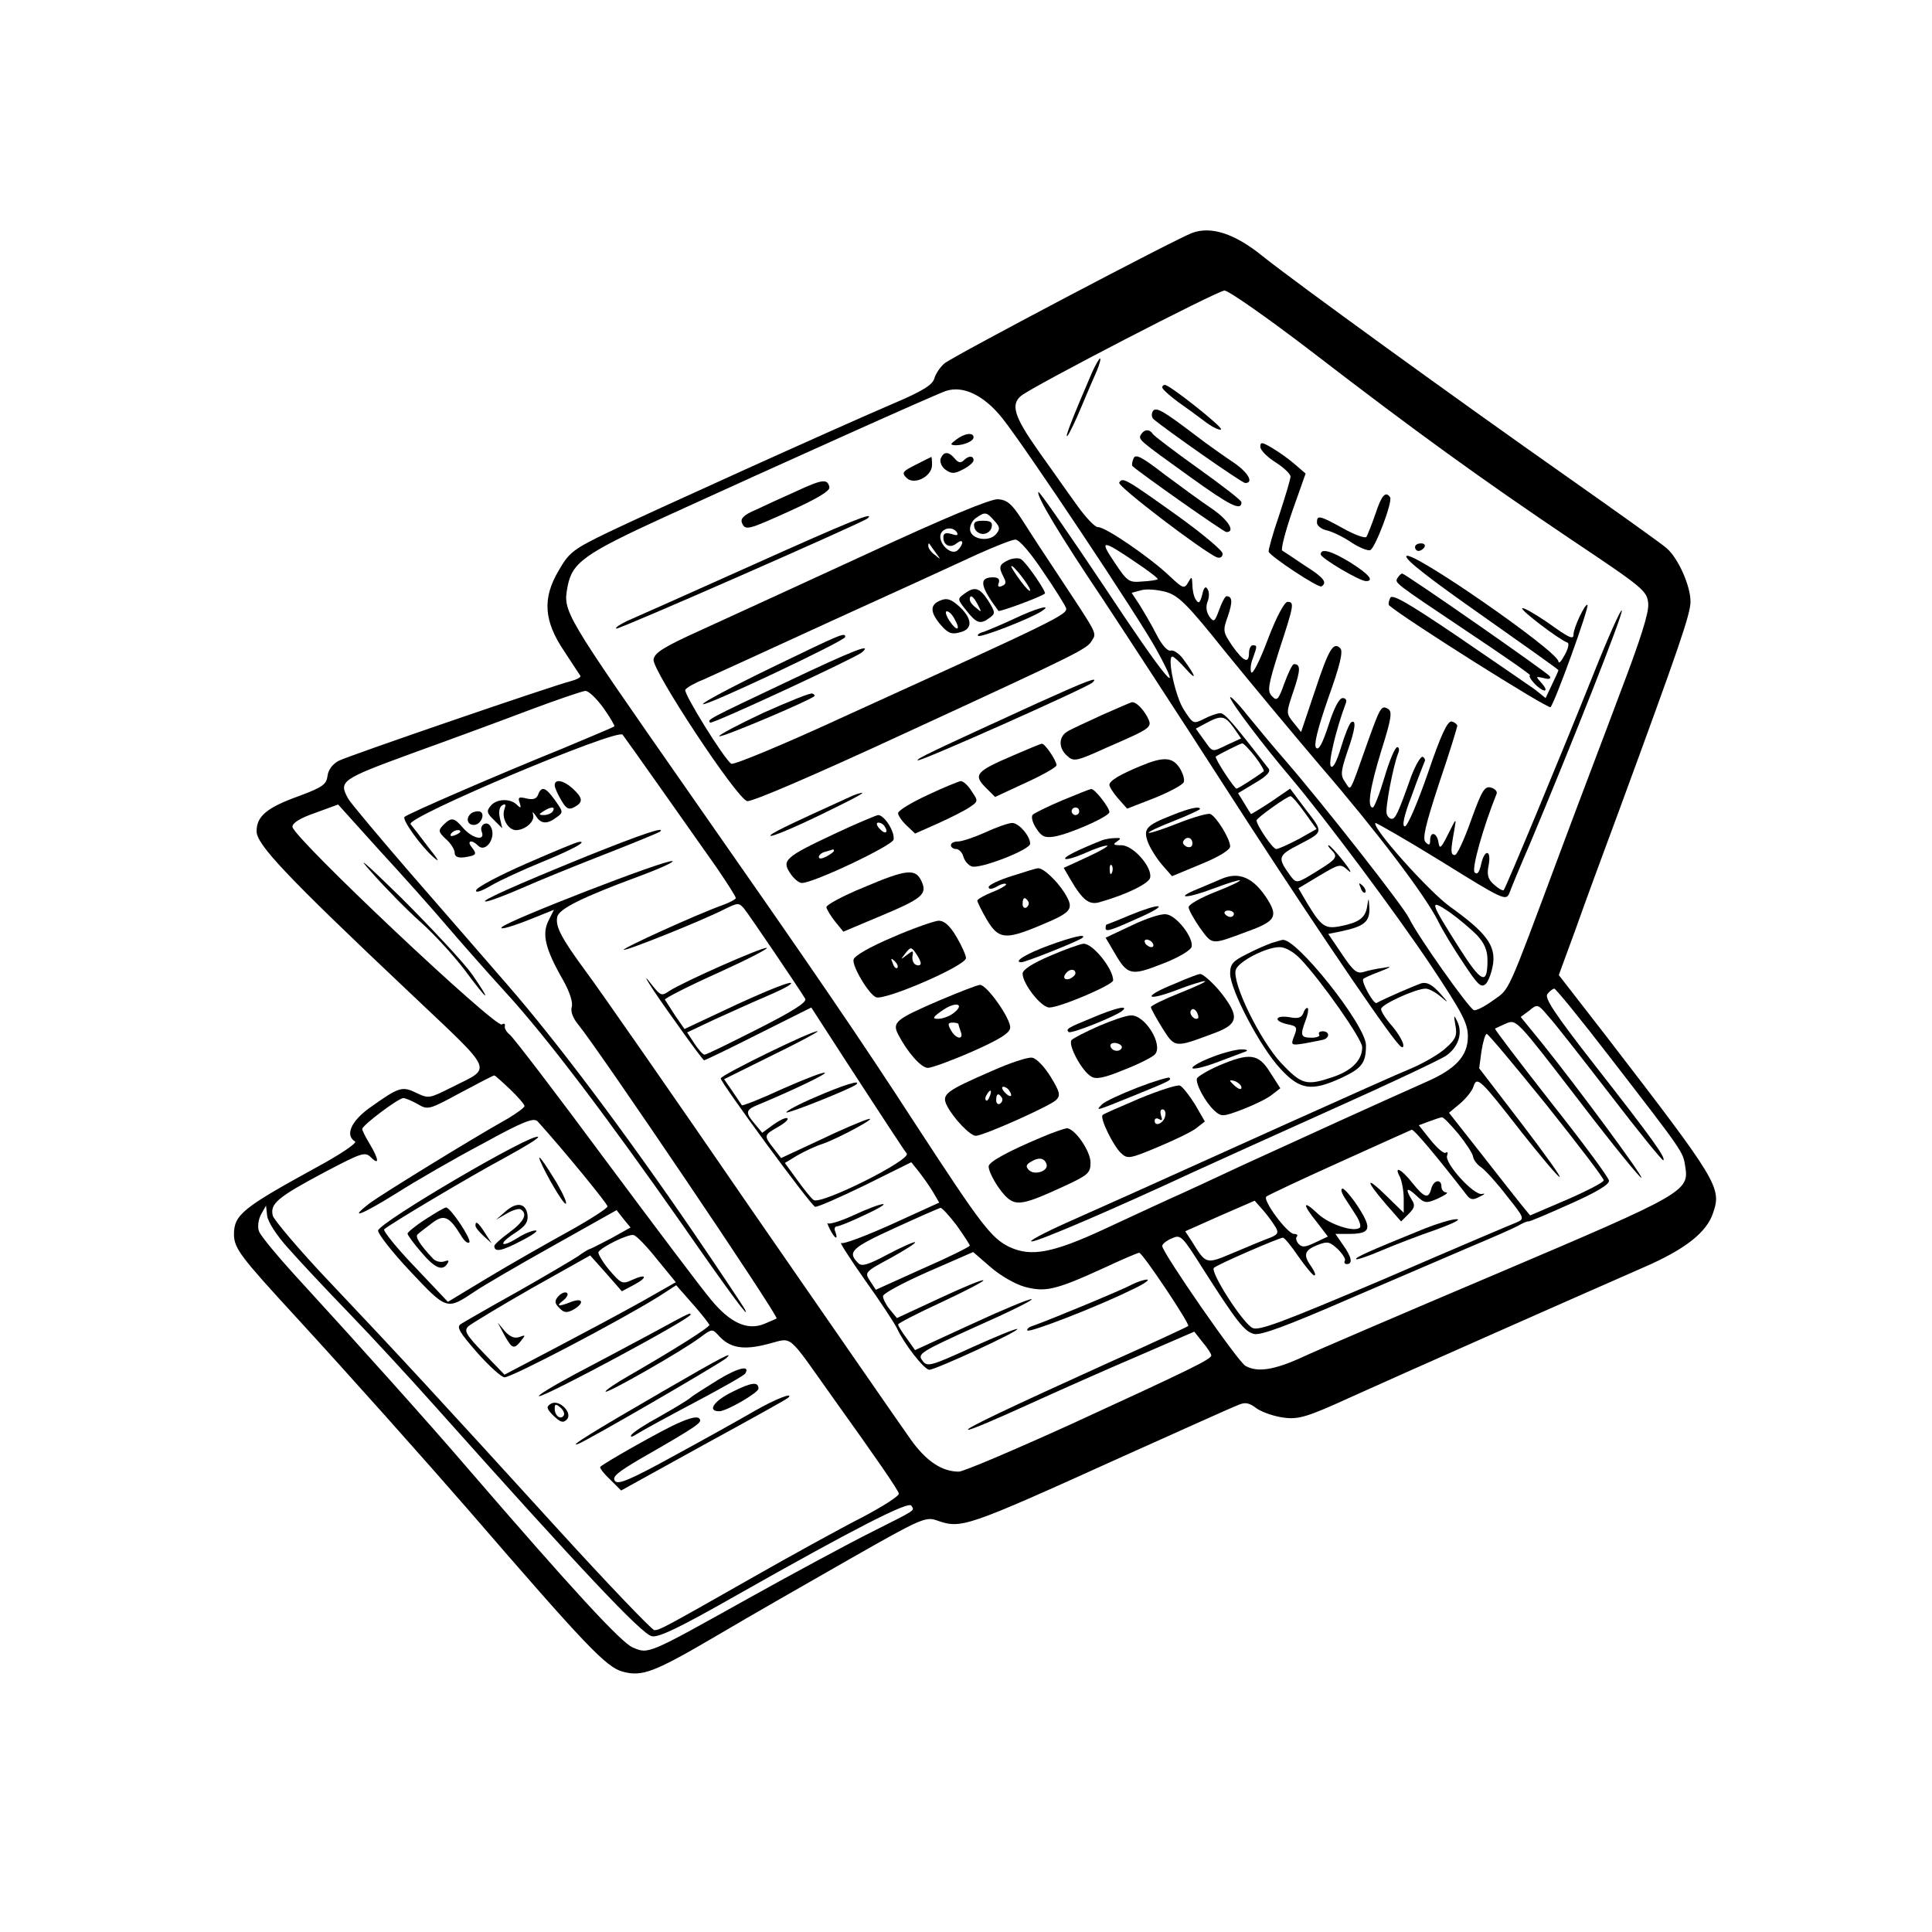 <?xml version="1.0" standalone="no"?>
<!DOCTYPE svg PUBLIC "-//W3C//DTD SVG 20010904//EN"
 "http://www.w3.org/TR/2001/REC-SVG-20010904/DTD/svg10.dtd">
<svg version="1.0" xmlns="http://www.w3.org/2000/svg"
 width="512pt" height="512pt" viewBox="0 0 512 512"
 preserveAspectRatio="xMidYMid meet">
<g transform="translate(0,512) scale(0.1,-0.1)"
fill="#000000" stroke="none">
<path d="M3160 4503 c-42 -15 -638 -329 -657 -346 -12 -10 -24 -29 -27 -40 -4
-16 -30 -33 -103 -64 -159 -68 -649 -290 -760 -343 -95 -46 -105 -54 -133
-103 -43 -73 -39 -133 16 -214 21 -32 40 -61 42 -64 2 -4 -10 -10 -25 -14 -48
-12 -587 -197 -615 -211 -17 -9 -28 -24 -30 -40 -3 -23 -13 -30 -74 -53 -87
-31 -114 -54 -114 -94 0 -35 78 -118 403 -425 233 -221 223 -198 113 -254 -58
-29 -60 -30 -93 -14 -38 18 -45 16 -125 -41 -48 -35 -64 -72 -37 -88 6 -4 -40
-35 -103 -69 -195 -107 -218 -125 -218 -178 1 -37 17 -58 166 -220 145 -158
340 -377 454 -508 312 -361 366 -418 410 -430 52 -14 82 -3 254 98 83 49 240
139 349 201 186 106 200 112 229 102 66 -23 73 -21 493 169 154 69 291 131
305 136 20 9 30 7 51 -9 15 -10 47 -21 72 -24 39 -5 62 2 178 55 137 62 596
265 774 343 111 48 168 93 185 145 23 67 12 84 -281 465 l-128 165 44 120 c23
65 75 207 115 314 162 441 190 523 190 556 0 41 -32 114 -63 141 -12 11 -130
95 -262 188 -292 205 -728 521 -810 587 -73 59 -135 79 -185 61z m315 -314
c282 -217 450 -338 689 -499 193 -129 201 -136 204 -170 2 -24 -21 -96 -74
-235 -41 -110 -114 -301 -160 -425 -143 -383 -132 -359 -177 -391 -22 -16 -45
-28 -51 -26 -13 4 -151 199 -172 244 -15 31 -225 299 -328 418 -29 33 -73 86
-99 118 -26 33 -47 54 -47 49 0 -11 87 -126 160 -212 92 -109 278 -358 373
-500 83 -125 97 -152 97 -187 0 -51 -32 -86 -110 -120 -115 -51 -350 -158
-485 -220 -77 -36 -165 -77 -195 -90 -30 -14 -109 -50 -175 -81 -136 -63 -193
-73 -249 -47 -49 23 -77 61 -246 320 -155 239 -268 404 -602 882 -337 483
-336 481 -324 548 12 64 44 87 253 183 315 144 727 329 750 336 46 15 101 -12
149 -72 60 -75 362 -528 409 -614 78 -143 23 -77 -139 168 -93 139 -171 252
-174 250 -7 -8 55 -112 172 -286 60 -91 205 -313 322 -495 189 -294 398 -605
454 -675 13 -16 19 -20 19 -10 0 8 -13 31 -29 50 -17 19 -30 39 -30 46 0 12
92 54 118 54 9 0 27 -10 41 -22 21 -18 20 -16 -3 10 -22 24 -35 30 -50 26 -17
-6 -92 -38 -118 -52 -8 -4 -42 58 -35 64 2 2 21 11 43 19 33 13 34 15 9 10
-16 -2 -40 -7 -52 -11 -17 -5 -27 3 -57 48 l-36 53 35 7 c60 13 75 25 74 61
-2 30 -2 30 -6 4 -5 -30 -22 -42 -73 -52 -39 -7 -49 0 -88 65 l-21 36 55 33
c54 32 56 33 77 14 11 -10 6 1 -13 25 -18 23 -36 42 -39 42 -3 0 0 -5 7 -12
19 -19 15 -24 -40 -58 -50 -31 -52 -31 -66 -14 -38 52 -37 56 23 87 63 33 62
31 16 91 l-42 56 -51 -35 c-29 -19 -52 -33 -53 -32 -1 1 -9 14 -18 29 l-16 26
45 27 c31 18 42 30 36 38 -94 121 -116 147 -128 147 -8 0 -28 -7 -43 -15 -28
-14 -29 -14 -53 23 -23 34 -46 142 -31 142 4 0 20 -15 35 -32 31 -35 28 -21
-6 25 -11 15 -26 25 -33 23 -8 -3 -23 13 -38 42 -13 26 -34 61 -45 79 l-21 32
26 7 c15 4 44 1 66 -5 33 -10 57 -34 156 -158 65 -80 179 -217 253 -304 150
-174 276 -341 310 -408 12 -25 43 -76 68 -113 39 -59 47 -67 60 -55 7 8 16 32
19 54 6 48 -19 82 -114 150 -56 40 -208 210 -198 222 2 1 81 -44 175 -102 164
-102 171 -105 180 -84 4 12 29 72 55 132 112 267 246 606 243 617 -2 6 -36
-70 -75 -168 -88 -220 -232 -566 -238 -573 -3 -2 -14 4 -26 15 -16 14 -19 26
-14 51 8 42 -11 44 -20 2 -5 -21 -10 -28 -17 -21 -9 9 24 124 58 208 3 6 -4
14 -15 17 -17 4 -24 -8 -53 -88 -18 -51 -37 -92 -43 -91 -11 1 -11 11 -1 66 6
34 6 34 -16 -10 -19 -38 -23 -42 -26 -22 -4 26 -22 30 -22 5 0 -13 -3 -14 -12
-5 -9 9 -1 44 36 157 27 79 48 148 48 152 -1 4 -7 9 -15 11 -11 2 -29 -37 -63
-137 -27 -78 -54 -141 -61 -141 -8 0 -3 27 18 81 16 45 32 85 34 90 3 4 1 10
-4 13 -5 4 -19 -20 -31 -51 -35 -99 -42 -113 -52 -113 -5 0 -11 6 -13 13 -5
12 17 127 30 160 4 9 3 17 -2 17 -6 0 -21 -36 -34 -80 -13 -44 -27 -80 -31
-80 -16 0 -7 54 23 152 26 82 29 102 18 109 -18 11 -21 6 -54 -86 -51 -144
-44 -131 -60 -108 -13 18 -12 28 5 79 22 62 25 88 11 80 -5 -3 -17 -33 -27
-66 -11 -37 -21 -57 -27 -51 -8 8 14 99 39 166 4 9 1 15 -8 15 -9 0 -23 -27
-37 -71 -16 -49 -26 -68 -33 -61 -7 7 3 48 32 132 31 86 40 124 32 132 -18 18
-30 0 -67 -112 l-37 -110 -20 25 c-20 25 -20 25 0 84 19 56 19 71 1 71 -4 0
-15 -23 -25 -50 -16 -45 -20 -49 -33 -35 -13 13 -11 27 19 122 39 119 41 128
22 128 -8 0 -30 -41 -52 -99 -20 -54 -40 -94 -44 -88 -3 6 -2 22 4 37 12 33
12 35 0 35 -5 0 -10 -9 -10 -20 0 -30 -14 -24 -44 18 -25 37 -26 40 -12 79 13
38 12 53 -4 53 -3 0 -12 -16 -19 -36 -12 -32 -14 -34 -26 -18 -8 12 -10 26 -5
39 5 12 5 27 0 34 -5 9 -10 4 -14 -15 -6 -22 -9 -25 -17 -13 -5 7 -9 25 -9 39
-1 23 -2 23 -11 7 -10 -18 -14 -17 -48 15 -52 50 -172 132 -191 131 -8 -1 -34
27 -58 61 -24 33 -70 99 -103 145 -61 87 -71 119 -43 142 32 26 519 278 539
279 11 0 115 -73 230 -161z m-464 -560 c33 -22 59 -42 57 -44 -2 -2 -20 -5
-41 -6 -35 -3 -39 -1 -73 50 -42 62 -34 62 57 0z m-1412 -385 c18 -25 31 -48
29 -49 -2 -2 -64 -28 -138 -59 -161 -65 -411 -173 -418 -181 -7 -7 43 -77 76
-106 19 -17 15 -9 -13 26 -21 28 -42 55 -47 61 -13 18 547 254 562 237 8 -10
178 -251 249 -352 28 -41 51 -77 51 -81 0 -3 -16 -12 -36 -19 -67 -24 -265
-114 -261 -118 5 -4 210 78 268 108 35 17 37 17 51 1 13 -16 146 -212 162
-239 5 -9 -35 -34 -126 -80 -73 -37 -136 -68 -141 -68 -4 0 -16 13 -27 30
l-19 29 72 34 c40 18 99 45 132 59 33 14 65 29 70 35 14 14 -65 -17 -181 -72
l-100 -47 -25 36 c-13 20 -25 39 -27 42 -1 3 61 35 139 70 77 35 136 65 131
67 -11 3 -219 -89 -258 -114 -20 -14 -23 -13 -44 13 -40 52 -7 -2 63 -99 38
-54 71 -98 73 -98 2 0 67 31 144 70 l140 70 86 -133 c47 -72 102 -157 122
-187 20 -30 40 -61 45 -67 12 -17 -230 -138 -247 -123 -7 5 -26 29 -44 54
l-32 44 33 20 c19 11 49 25 68 31 45 16 151 74 119 65 -14 -4 -71 -28 -127
-55 l-103 -48 -20 26 c-26 33 -26 35 11 56 18 10 29 20 26 23 -3 4 -20 -4 -37
-16 l-30 -22 -20 24 c-27 32 -25 37 18 54 81 34 172 77 168 81 -3 3 -52 -16
-111 -42 -58 -27 -107 -46 -109 -44 -1 2 -13 19 -25 37 l-22 32 125 62 c70 34
124 63 123 65 -7 6 -257 -116 -257 -125 0 -11 238 -336 250 -340 5 -2 64 24
132 57 l123 61 20 -25 c11 -14 28 -38 37 -53 l17 -29 -125 -57 c-69 -31 -129
-54 -135 -50 -5 3 23 -41 63 -98 41 -57 78 -114 85 -128 18 -40 72 -110 86
-110 16 0 238 102 233 108 -3 2 -57 -20 -121 -49 -112 -51 -118 -52 -131 -34
-13 17 -4 23 142 89 86 38 153 71 148 73 -5 2 -77 -28 -159 -66 l-150 -69 -22
31 c-13 17 -23 34 -23 37 0 3 52 30 115 59 64 30 114 56 111 58 -2 3 -55 -19
-117 -48 l-112 -52 -19 23 c-10 12 -18 28 -18 35 0 7 54 36 120 65 l119 52 45
-39 c26 -23 66 -46 91 -53 55 -15 82 -9 211 50 47 22 89 40 93 40 9 0 135
-189 130 -194 -2 -2 -94 -45 -204 -94 -267 -121 -392 -180 -379 -181 6 -1 76
29 155 65 79 36 212 95 294 130 l150 65 22 -28 c13 -15 23 -31 23 -35 0 -10
-51 -35 -371 -182 -152 -69 -286 -126 -298 -126 -45 0 -87 28 -128 86 -23 32
-213 307 -422 609 -208 303 -405 586 -438 630 -67 91 -82 121 -76 146 6 21 66
51 212 105 57 21 99 40 93 42 -17 5 -435 -157 -452 -175 -8 -9 29 2 86 25 l52
21 -15 -30 c-17 -35 -8 -74 39 -156 18 -32 27 -60 23 -72 -3 -12 3 -29 18 -47
54 -66 532 -773 525 -778 -1 -1 -17 -8 -34 -15 -44 -17 -89 3 -140 65 -23 27
-148 193 -279 369 -130 176 -245 326 -254 333 -9 7 -15 18 -13 23 1 6 -2 8 -8
4 -17 -10 -555 497 -555 524 0 10 20 23 61 37 l60 22 110 -122 c61 -66 140
-155 175 -196 35 -41 107 -123 160 -181 108 -118 266 -327 467 -614 125 -180
183 -258 166 -225 -4 8 -66 101 -137 205 -180 263 -363 507 -493 656 -60 69
-176 203 -259 298 -82 95 -155 182 -162 194 -26 47 -21 51 170 121 100 36 241
88 312 115 72 27 137 49 146 50 8 1 30 -20 48 -45z m1670 -52 l20 -29 -35 -16
c-44 -21 -39 -22 -64 13 l-21 29 28 15 c39 21 49 20 72 -12z m57 -77 c15 -20
25 -37 23 -39 -21 -16 -68 -46 -72 -46 -6 0 -59 81 -55 85 8 6 64 34 70 35 4
0 19 -16 34 -35z m132 -149 l31 -43 -48 -27 c-27 -14 -53 -26 -59 -26 -9 0
-52 63 -52 76 0 6 81 64 90 64 4 0 21 -20 38 -44z m456 -324 c20 -22 28 -40
28 -67 0 -67 -16 -60 -75 33 -78 123 -81 132 -26 95 24 -17 57 -45 73 -61z
m352 -323 c197 -255 194 -251 200 -290 11 -66 -2 -73 -496 -283 -250 -106
-486 -207 -524 -225 -71 -32 -114 -38 -145 -21 -19 9 -221 301 -221 318 0 5
11 14 25 20 24 11 27 8 82 -79 90 -141 111 -168 136 -174 17 -5 89 22 248 91
123 53 270 116 326 140 55 23 112 48 125 55 12 7 25 13 28 12 3 -1 52 20 110
46 70 31 105 52 104 62 -1 9 -70 102 -154 208 -83 106 -150 194 -148 195 1 1
15 7 30 14 27 11 28 9 192 -204 91 -119 166 -211 166 -205 0 10 -166 235 -263
356 l-57 70 23 17 c21 18 23 17 50 -15 16 -17 90 -112 165 -209 75 -98 138
-175 140 -173 7 7 -29 57 -183 254 -106 136 -133 177 -124 187 6 8 15 14 18
14 4 0 70 -81 147 -181z m-167 -128 c83 -104 151 -193 151 -199 0 -5 -44 -28
-97 -51 l-98 -42 -23 28 c-12 15 -61 77 -107 136 l-85 108 30 25 c16 14 32 34
35 45 9 28 19 18 127 -121 50 -63 95 -117 101 -119 6 -2 -40 62 -101 142
l-112 146 6 45 c4 25 10 46 14 46 4 0 75 -85 159 -189z m-2747 42 c21 -20 38
-40 38 -44 0 -4 -19 -18 -42 -32 -105 -59 -336 -202 -366 -224 -63 -48 -24
-33 69 25 52 33 154 92 228 131 109 60 136 70 146 59 67 -74 185 -218 185
-225 0 -5 -48 -36 -106 -68 -58 -32 -153 -86 -211 -121 l-106 -64 -88 93 c-48
50 -84 95 -81 99 12 12 225 139 320 190 51 28 91 52 88 55 -13 13 -419 -225
-424 -248 -1 -8 37 -57 85 -108 97 -103 97 -103 169 -55 20 14 114 69 207 121
l171 96 18 -23 19 -23 -52 -29 c-29 -15 -54 -28 -56 -28 -2 0 -16 -8 -31 -19
-15 -10 -88 -53 -162 -95 -74 -41 -141 -80 -149 -85 -12 -8 -3 -22 43 -75 32
-36 65 -66 73 -66 20 0 302 148 407 213 l48 31 44 -50 c24 -27 43 -52 44 -55
0 -7 -94 -66 -212 -134 -37 -21 -66 -41 -63 -43 5 -5 205 109 251 144 31 23
32 23 49 4 29 -32 64 -39 129 -22 69 17 48 34 174 -143 119 -166 171 -242 174
-253 2 -6 -42 -34 -97 -63 -55 -28 -188 -101 -295 -162 -234 -133 -242 -137
-256 -137 -6 0 -121 120 -255 267 -315 346 -424 464 -603 653 -81 85 -149 166
-153 178 -8 32 12 49 138 116 99 52 106 54 122 39 23 -23 21 -5 -3 35 -11 18
-20 36 -20 40 0 10 96 82 109 82 5 0 22 -7 38 -16 27 -16 30 -15 113 30 47 25
87 46 90 46 2 0 21 -17 42 -37z m2513 -118 c20 -25 38 -52 39 -61 1 -8 11 -21
22 -28 11 -8 41 -41 67 -75 48 -60 48 -61 25 -71 -13 -5 -171 -72 -351 -150
-271 -115 -332 -138 -348 -129 -26 13 -113 149 -102 159 9 9 173 80 183 80 4
0 22 -22 41 -50 19 -27 38 -50 42 -50 5 0 1 10 -7 22 -23 32 -20 44 14 58 28
11 33 10 55 -10 13 -13 22 -27 19 -31 -3 -5 0 -9 5 -9 17 0 13 19 -10 51 l-20
29 33 0 c60 0 65 12 29 69 -18 28 -38 51 -43 51 -6 0 -3 -11 6 -25 9 -14 23
-35 31 -48 8 -13 12 -26 9 -30 -14 -14 -81 8 -111 36 -41 39 -43 27 -3 -22
l29 -38 -34 -16 c-27 -13 -35 -13 -44 -3 -6 7 -8 16 -4 19 3 4 0 7 -8 7 -18 1
-84 90 -73 99 5 4 92 45 194 91 102 46 188 85 191 86 5 3 67 -71 146 -173 10
-13 17 -14 35 -4 13 6 15 9 6 7 -21 -6 -101 82 -93 102 3 7 1 11 -4 7 -5 -3
-23 13 -40 34 l-31 39 27 10 c16 6 31 11 34 11 4 1 23 -19 44 -44z m-484 -248
c8 -14 5 -19 -15 -27 -14 -5 -57 -23 -95 -39 -76 -32 -74 -33 -113 30 l-17 26
92 41 92 40 23 -26 c13 -15 27 -35 33 -45z m-2618 -54 c28 -32 101 -110 162
-173 61 -63 164 -175 230 -249 383 -429 545 -601 572 -607 17 -5 75 23 226
109 311 176 454 249 462 237 9 -14 16 -9 -105 -70 -58 -29 -205 -108 -327
-176 -267 -149 -264 -148 -306 -130 -30 12 -160 153 -442 480 -95 111 -298
337 -431 482 -61 66 -115 130 -118 142 -4 12 -1 31 6 44 l13 23 3 -27 c2 -16
25 -52 55 -85z m1772 60 c19 -27 35 -51 35 -54 0 -3 -56 -31 -125 -61 l-124
-56 -15 23 c-15 23 -15 24 54 61 38 21 68 40 65 42 -2 2 -34 -12 -72 -32 -54
-29 -70 -33 -79 -23 -29 29 -18 40 96 92 63 29 118 53 122 54 4 1 23 -20 43
-46z m-794 -90 l50 -61 -88 -50 c-48 -27 -151 -82 -227 -122 l-139 -73 -55 57
c-47 49 -53 59 -41 71 8 7 84 53 168 101 l155 87 42 -47 42 -48 32 17 c38 20
34 31 -5 13 -26 -12 -29 -10 -61 27 -18 22 -30 43 -28 47 9 14 78 48 93 45 7
-1 35 -30 62 -64z"/>
<path d="M2894 4133 c-52 -121 -74 -177 -65 -168 5 6 21 39 36 75 15 36 34 80
42 98 7 17 11 32 8 32 -2 0 -12 -17 -21 -37z"/>
<path d="M3080 4093 c1 -5 20 -22 43 -39 23 -16 57 -41 74 -54 18 -13 35 -21
39 -18 5 6 -136 118 -149 118 -4 0 -7 -3 -7 -7z"/>
<path d="M3055 4030 c-4 -7 -3 -15 1 -20 30 -26 235 -170 244 -170 24 0 7 29
-32 55 -24 16 -68 47 -98 70 -88 67 -107 78 -115 65z"/>
<path d="M3024 3969 c-8 -14 -9 -13 130 -113 107 -77 136 -91 136 -67 0 5 -52
45 -115 90 -63 45 -117 86 -120 91 -8 13 -22 13 -31 -1z"/>
<path d="M2534 3955 c-16 -12 -17 -14 -2 -15 23 0 48 11 48 21 0 14 -24 11
-46 -6z"/>
<path d="M3340 3936 c0 -9 18 -27 40 -41 22 -14 40 -31 40 -38 0 -7 -14 -53
-30 -102 -17 -49 -29 -93 -28 -97 5 -13 132 -97 140 -92 16 10 7 23 -44 55
-28 19 -55 37 -60 40 -4 3 8 50 27 105 l35 99 -29 25 c-16 14 -43 33 -60 43
-27 16 -31 16 -31 3z"/>
<path d="M2493 3905 c-3 -9 2 -22 13 -30 16 -11 23 -11 46 1 16 8 28 19 28 24
0 13 -13 13 -26 0 -8 -8 -15 -6 -24 5 -16 19 -29 19 -37 0z"/>
<path d="M3004 3905 c-4 -9 -5 -18 -3 -20 19 -18 242 -175 249 -175 25 0 5 32
-37 61 -27 18 -83 59 -126 91 -62 48 -78 56 -83 43z"/>
<path d="M2426 3888 c-34 -17 -37 -21 -24 -34 20 -21 68 3 68 34 0 12 -1 22
-2 21 -2 -1 -21 -10 -42 -21z"/>
<path d="M2110 3818 c-36 -16 -84 -38 -107 -49 -31 -13 -41 -23 -37 -34 9 -22
15 -20 130 32 70 32 104 52 102 62 -5 23 -19 21 -88 -11z"/>
<path d="M2966 3841 c-6 -9 224 -184 259 -198 9 -3 15 1 15 10 0 8 -55 54
-122 102 -136 97 -143 101 -152 86z"/>
<path d="M3645 3758 c-10 -29 -21 -56 -24 -61 -4 -4 -32 6 -62 23 -62 34 -69
36 -69 15 0 -8 12 -18 28 -21 15 -4 44 -18 64 -32 20 -13 42 -22 49 -20 13 4
60 128 53 140 -12 18 -23 5 -39 -44z"/>
<path d="M2295 3651 c-176 -81 -374 -172 -440 -202 -95 -43 -121 -59 -123 -77
-4 -28 220 -368 248 -375 11 -3 172 66 412 177 473 218 489 226 502 249 13 20
14 16 -87 169 -38 57 -83 126 -100 153 -26 40 -38 50 -62 52 -20 1 -134 -46
-350 -146z m340 89 c15 -16 16 -22 5 -35 -18 -22 -64 -15 -69 9 -2 11 5 26 15
33 24 17 28 17 49 -7z m-99 -31 c4 -8 0 -9 -15 -4 -15 4 -21 2 -21 -9 0 -21
18 -30 35 -16 9 7 15 8 15 2 0 -5 -6 -15 -13 -21 -18 -14 -52 21 -44 44 7 17
33 20 43 4z m227 -102 c31 -45 59 -90 62 -98 6 -17 -23 -31 -588 -288 -158
-73 -293 -129 -299 -125 -19 12 -127 187 -122 196 4 6 25 18 48 27 22 10 176
80 341 156 165 75 338 154 385 176 47 21 92 39 101 39 10 0 40 -35 72 -83z
m-283 48 c14 -19 14 -19 -2 -6 -10 7 -18 18 -18 24 0 6 1 8 3 6 1 -2 9 -13 17
-24z"/>
<path d="M2582 3723 c2 -10 12 -18 23 -18 11 0 21 8 23 18 3 13 -3 17 -23 17
-20 0 -26 -4 -23 -17z"/>
<path d="M2673 3636 c-26 -12 -27 -19 -13 -46 7 -13 6 -19 -5 -23 -9 -4 -12
-1 -8 9 3 9 -2 14 -15 14 -39 0 -35 -23 14 -89 3 -3 113 37 123 46 5 3 -47 80
-63 91 -6 4 -21 3 -33 -2z m57 -80 c0 -6 -11 5 -25 24 -14 19 -25 36 -25 39 1
10 50 -53 50 -63z"/>
<path d="M2555 3546 c-18 -13 -18 -14 6 -44 27 -34 37 -38 62 -19 15 11 15 14
-4 45 -23 35 -36 39 -64 18z m36 -28 c11 -21 11 -22 -4 -9 -10 7 -17 17 -17
22 0 15 9 10 21 -13z"/>
<path d="M2493 3529 c-29 -11 -29 -31 0 -65 19 -22 29 -26 50 -20 35 8 35 35
0 68 -22 20 -33 24 -50 17z m37 -50 c17 -30 6 -34 -14 -4 -9 14 -12 25 -7 25
6 0 15 -9 21 -21z"/>
<path d="M2687 3480 c-32 -15 -68 -30 -79 -34 -12 -3 -19 -8 -16 -11 6 -6 137
45 168 65 33 21 -15 8 -73 -20z"/>
<path d="M2041 3349 c-101 -49 -182 -92 -178 -95 6 -7 377 168 377 178 0 13
-9 9 -199 -83z"/>
<path d="M2085 3313 c-211 -100 -211 -100 -203 -108 5 -5 384 171 402 186 30
26 -20 7 -199 -78z"/>
<path d="M2023 3231 c-66 -31 -119 -59 -117 -62 3 -6 239 94 252 106 2 2 0 5
-5 7 -4 3 -63 -21 -130 -51z"/>
<path d="M1995 3623 c-165 -74 -315 -141 -334 -149 -18 -9 -31 -17 -28 -20 4
-4 653 281 666 292 23 21 -48 -8 -304 -123z"/>
<path d="M3750 3670 c0 -5 4 -10 9 -10 6 0 13 5 16 10 3 6 -1 10 -9 10 -9 0
-16 -4 -16 -10z"/>
<path d="M3500 3651 c0 -10 103 -71 120 -71 23 0 7 19 -41 49 -50 31 -79 39
-79 22z"/>
<path d="M3727 3646 c-4 -9 65 -62 199 -156 112 -79 204 -144 204 -146 0 -2
-8 -19 -17 -38 l-17 -36 -30 24 c-17 12 -109 75 -204 140 -136 92 -174 113
-178 101 -4 -9 -5 -17 -3 -19 38 -34 422 -276 428 -270 13 15 103 265 98 271
-6 5 -37 -61 -37 -78 0 -15 -10 -11 -71 33 -33 22 -62 39 -65 36 -5 -5 99 -84
120 -91 5 -2 2 -16 -7 -32 -9 -17 -16 -25 -17 -18 -1 27 -395 300 -403 279z"/>
<path d="M3704 3589 c-8 -14 -15 -9 185 -143 96 -64 171 -116 166 -116 -4 0 0
-9 10 -20 10 -11 23 -20 28 -20 6 0 2 9 -7 19 -17 19 -17 19 5 14 14 -4 20 -2
16 5 -7 10 -383 272 -391 272 -3 0 -8 -5 -12 -11z"/>
<path d="M2750 3257 c-284 -130 -322 -148 -318 -152 5 -5 447 192 463 206 19
18 -12 6 -145 -54z"/>
<path d="M2920 3225 c-41 -19 -83 -38 -92 -44 -23 -14 -23 -44 0 -64 17 -16
24 -15 103 21 124 54 124 54 109 83 -13 23 -30 39 -40 38 -3 0 -39 -16 -80
-34z"/>
<path d="M2685 3118 c-98 -42 -106 -51 -74 -84 l26 -26 82 38 c44 20 81 41 81
46 0 12 -31 58 -39 57 -3 0 -37 -14 -76 -31z"/>
<path d="M3025 3091 c-56 -23 -85 -40 -85 -51 0 -5 10 -21 23 -36 l24 -27 72
28 c40 16 75 35 78 42 3 7 -2 24 -11 38 -19 29 -43 30 -101 6z"/>
<path d="M2458 3013 c-43 -20 -78 -41 -78 -48 0 -6 10 -21 23 -33 l22 -21 61
27 c33 15 71 34 84 43 22 15 23 16 5 42 -9 15 -22 27 -29 27 -6 -1 -46 -17
-88 -37z"/>
<path d="M2815 2999 c-38 -16 -74 -34 -78 -38 -5 -5 -1 -21 9 -36 14 -22 23
-26 48 -22 41 7 146 53 146 65 0 12 -39 62 -48 61 -4 0 -38 -14 -77 -30z m45
-29 c0 -5 -4 -10 -10 -10 -5 0 -10 5 -10 10 0 6 5 10 10 10 6 0 10 -4 10 -10z"/>
<path d="M2250 3007 c-172 -78 -212 -98 -208 -102 3 -3 61 21 129 54 68 33
120 59 114 60 -5 0 -21 -5 -35 -12z"/>
<path d="M3107 2960 c-69 -27 -77 -36 -66 -69 5 -15 22 -43 37 -61 l28 -32 77
32 c49 20 77 38 77 47 0 20 -37 80 -53 86 -7 2 -46 -9 -86 -25 -40 -16 -75
-27 -77 -25 -2 2 27 16 66 31 38 15 70 30 70 32 0 8 -26 3 -73 -16z m53 -75
c0 -9 -6 -12 -15 -9 -8 4 -12 10 -9 15 8 14 24 10 24 -6z"/>
<path d="M2211 2910 c-130 -61 -140 -70 -117 -104 9 -14 23 -26 31 -26 31 0
240 99 243 115 4 20 -24 65 -41 65 -6 -1 -59 -23 -116 -50z m134 19 c11 -17
-1 -21 -15 -4 -8 9 -8 15 -2 15 6 0 14 -5 17 -11z m-135 -64 c0 -2 -9 -9 -20
-15 -12 -6 -20 -7 -20 -1 0 5 8 12 18 14 9 3 18 5 20 6 1 0 2 -1 2 -4z"/>
<path d="M2611 2914 c-29 -13 -62 -24 -72 -24 -11 0 -19 -4 -19 -10 0 -5 6
-10 14 -10 7 0 16 -9 19 -20 3 -11 13 -23 22 -26 21 -8 155 44 155 60 0 21
-31 56 -48 55 -9 0 -41 -11 -71 -25z"/>
<path d="M2920 2893 c-60 -24 -102 -44 -97 -49 3 -3 27 4 52 15 26 12 53 21
59 20 6 0 -17 -14 -52 -30 l-63 -29 18 -31 c33 -56 50 -69 80 -59 70 20 128
49 131 64 6 28 -45 86 -76 86 -21 0 -24 2 -12 10 12 8 11 10 -5 9 -11 0 -27
-3 -35 -6z m27 -85 c-3 -8 -6 -5 -6 6 -1 11 2 17 5 13 3 -3 4 -12 1 -19z"/>
<path d="M2683 2799 c-35 -11 -63 -24 -63 -30 0 -6 8 -6 21 1 11 7 23 10 25 7
3 -2 -13 -12 -36 -21 -22 -9 -40 -19 -40 -23 0 -3 11 -26 25 -50 31 -52 49
-54 138 -17 89 37 95 44 68 88 -21 33 -57 67 -71 65 -3 0 -33 -9 -67 -20z m42
-68 c3 -5 1 -12 -5 -16 -5 -3 -10 1 -10 9 0 18 6 21 15 7z"/>
<path d="M2288 2768 c-54 -22 -98 -46 -98 -52 1 -6 11 -23 23 -38 l22 -27 95
40 c115 48 128 59 112 94 -16 34 -39 32 -154 -17z"/>
<path d="M3235 2790 c-11 -5 -38 -16 -59 -25 -67 -27 -32 -27 39 0 37 14 69
24 71 22 2 -2 -27 -16 -66 -31 -38 -15 -70 -33 -70 -40 0 -7 14 -32 30 -55 34
-46 28 -46 127 -9 72 26 80 39 53 83 -37 59 -76 77 -125 55z m35 -92 c0 -4 -4
-8 -9 -8 -6 0 -12 4 -15 8 -3 5 1 9 9 9 8 0 15 -4 15 -9z"/>
<path d="M3606 2767 c3 -10 9 -15 12 -12 3 3 0 11 -7 18 -10 9 -11 8 -5 -6z"/>
<path d="M2995 2695 c-33 -14 -61 -25 -62 -25 -2 0 -3 -4 -3 -10 0 -11 16 -5
100 33 71 33 43 34 -35 2z"/>
<path d="M2998 2667 l-68 -32 23 -39 c35 -61 44 -63 128 -30 42 16 75 36 77
45 5 25 -41 84 -68 86 -14 2 -55 -12 -92 -30z m57 -47 c3 -5 2 -10 -4 -10 -5
0 -13 5 -16 10 -3 6 -2 10 4 10 5 0 13 -4 16 -10z"/>
<path d="M2365 2636 c-59 -25 -101 -49 -103 -59 -4 -18 41 -93 60 -100 26 -8
238 84 238 104 0 7 -11 32 -25 56 -18 30 -32 43 -48 43 -12 -1 -67 -20 -122
-44z m75 -69 c0 -5 -6 -7 -12 -4 -7 2 -11 12 -10 22 3 17 2 17 -15 4 -17 -13
-17 -13 -4 4 14 18 16 18 28 1 7 -10 13 -22 13 -27z m-62 -12 c-3 -3 -9 2 -12
12 -6 14 -5 15 5 6 7 -7 10 -15 7 -18z"/>
<path d="M2781 2615 c-61 -22 -98 -45 -74 -45 11 0 154 57 162 65 11 11 -28 2
-88 -20z"/>
<path d="M3370 2621 c-14 -5 -44 -18 -67 -30 -36 -18 -43 -26 -43 -51 0 -43
81 -197 133 -252 52 -57 83 -61 163 -24 53 25 64 39 64 86 0 53 -188 289 -222
279 -2 0 -14 -4 -28 -8z m77 -43 c55 -58 163 -212 163 -233 0 -34 -27 -62 -77
-79 -71 -24 -83 -21 -138 37 -55 59 -131 213 -120 247 7 22 80 60 116 60 15 0
37 -12 56 -32z"/>
<path d="M3454 2435 c-5 -12 -14 -15 -35 -11 -16 3 -31 2 -33 -3 -3 -5 8 -11
24 -15 27 -5 29 -8 20 -31 -10 -25 -9 -26 28 -20 20 4 43 8 50 10 17 6 15 22
-3 22 -8 0 -12 -4 -9 -9 3 -4 -6 -8 -20 -8 -29 0 -31 6 -16 46 6 15 8 29 6 32
-3 3 -9 -3 -12 -13z"/>
<path d="M2783 2587 c-47 -20 -73 -37 -73 -47 0 -27 49 -90 71 -90 28 0 169
60 169 72 0 31 -55 99 -79 97 -9 -1 -49 -15 -88 -32z m67 -46 c0 -5 -7 -11
-15 -15 -15 -5 -20 5 -8 17 9 10 23 9 23 -2z"/>
<path d="M3113 2513 c-83 -33 -81 -49 2 -18 36 14 71 25 78 25 6 -1 -23 -14
-65 -31 -43 -17 -78 -34 -78 -38 0 -4 14 -29 30 -55 34 -54 33 -53 135 -15 63
23 69 41 33 92 -22 32 -58 66 -68 66 -3 0 -33 -11 -67 -26z m62 -91 c-8 -8
-25 10 -19 20 4 6 9 5 15 -3 4 -7 6 -15 4 -17z"/>
<path d="M2490 2469 c-116 -50 -126 -58 -110 -90 25 -48 61 -89 79 -89 10 0
62 19 117 43 72 32 100 49 101 63 3 22 -61 114 -80 114 -6 0 -55 -19 -107 -41z
m34 -36 c-10 -7 -27 -13 -38 -13 -17 0 -14 5 14 24 36 24 59 14 24 -11z m16
-27 c0 -2 3 -11 6 -20 9 -23 -13 -20 -26 4 -9 16 -8 20 5 20 8 0 15 -2 15 -4z"/>
<path d="M2895 2423 c-66 -27 -71 -30 -63 -38 6 -6 126 42 143 57 17 15 -19 7
-80 -19z"/>
<path d="M2912 2401 c-34 -15 -67 -32 -72 -37 -11 -11 26 -82 52 -97 12 -8 34
-4 87 18 39 15 76 34 82 41 22 26 -27 105 -64 103 -12 0 -50 -13 -85 -28z m61
-57 c-4 -13 -26 -11 -30 3 -2 6 4 10 14 9 10 -2 17 -7 16 -12z"/>
<path d="M3857 2403 c5 -27 1 -37 -25 -60 -17 -16 -57 -39 -89 -53 -32 -13
-182 -80 -333 -148 -414 -187 -466 -210 -585 -263 -60 -27 -101 -49 -91 -49
18 0 220 87 433 186 50 23 214 97 365 165 150 67 285 131 300 141 33 23 45 60
30 91 -9 19 -10 18 -5 -10z"/>
<path d="M3213 2319 c-29 -11 -53 -24 -53 -29 0 -5 28 1 63 14 34 13 69 26 77
29 9 3 5 6 -10 6 -14 0 -49 -9 -77 -20z"/>
<path d="M2629 2282 c-124 -54 -135 -62 -119 -93 17 -33 61 -79 76 -79 20 0
197 79 213 95 12 12 10 21 -15 62 -17 27 -38 49 -49 50 -11 2 -59 -14 -106
-35z m46 -53 c11 -16 1 -19 -13 -3 -7 8 -8 14 -3 14 5 0 13 -5 16 -11z m-52
-14 c-3 -9 -8 -14 -10 -11 -3 3 -2 9 2 15 9 16 15 13 8 -4z m32 -4 c3 -5 1
-12 -5 -16 -5 -3 -10 1 -10 9 0 18 6 21 15 7z"/>
<path d="M3230 2296 c-30 -13 -56 -29 -58 -34 -4 -14 22 -63 46 -85 19 -17 22
-17 75 3 31 12 66 29 78 39 l22 17 -27 42 c-31 50 -54 53 -136 18z m60 -58 c0
-6 -6 -5 -15 2 -8 7 -15 14 -15 16 0 2 7 1 15 -2 8 -4 15 -11 15 -16z"/>
<path d="M3015 2238 c-44 -17 -87 -37 -95 -45 -17 -18 -20 -19 91 26 91 37 94
39 88 45 -2 2 -40 -9 -84 -26z"/>
<path d="M3020 2209 c-51 -22 -96 -41 -98 -44 -8 -8 29 -83 49 -101 17 -16 23
-15 97 16 43 18 89 40 102 50 l23 18 -26 45 c-15 24 -33 47 -40 50 -7 3 -56
-13 -107 -34z m68 -46 c-3 -19 -28 -31 -28 -13 0 6 5 8 12 4 8 -5 9 -2 5 9 -3
10 -2 17 4 17 6 0 9 -8 7 -17z"/>
<path d="M2760 2106 c-86 -36 -140 -65 -140 -77 0 -17 27 -63 49 -83 25 -22
46 -18 148 29 67 31 73 36 73 64 0 31 -42 91 -63 91 -7 -1 -37 -11 -67 -24z
m13 -70 c8 -19 -31 -32 -46 -17 -9 9 -8 14 3 21 22 14 37 12 43 -4z"/>
<path d="M1470 3039 c0 -6 8 -24 17 -39 13 -23 20 -27 35 -19 24 13 23 24 -4
49 -24 22 -48 27 -48 9z"/>
<path d="M1426 3014 c-4 -11 -13 -14 -31 -10 -20 5 -23 3 -18 -11 5 -15 3 -16
-8 -5 -18 17 -54 15 -69 -4 -11 -13 -10 -19 9 -37 l22 -22 -6 26 c-4 17 -2 30
6 35 9 5 10 2 6 -10 -9 -23 9 -56 31 -56 25 1 49 23 45 40 -3 10 -1 9 7 -2 13
-22 30 -23 55 -4 18 13 18 14 -4 45 -25 35 -36 39 -45 15z m39 -44 c-3 -5 -14
-10 -23 -10 -15 0 -15 2 -2 10 20 13 33 13 25 0z"/>
<path d="M1247 2963 c-14 -13 -7 -31 11 -29 20 3 30 36 9 36 -7 0 -17 -3 -20
-7z"/>
<path d="M1175 2934 c-14 -15 -14 -18 7 -38 13 -11 23 -28 23 -36 0 -10 8 -14
25 -12 33 5 35 8 20 27 -14 17 0 21 17 4 21 -21 50 24 33 51 -10 17 -31 3 -23
-15 9 -25 -25 -17 -49 10 -25 29 -31 30 -53 9z m45 -18 c0 -2 -7 -7 -16 -10
-8 -3 -12 -2 -9 4 6 10 25 14 25 6z"/>
<path d="M1555 2851 c-192 -78 -285 -120 -268 -120 6 -1 49 15 95 35 45 20
146 61 223 91 77 30 142 57 144 59 16 15 -47 -6 -194 -65z"/>
<path d="M1396 2832 c-71 -31 -132 -63 -134 -71 -3 -8 12 -4 39 12 24 14 85
42 134 62 83 34 123 56 100 54 -6 0 -68 -26 -139 -57z"/>
<path d="M984 2809 c37 -42 96 -102 131 -133 35 -31 87 -88 116 -126 62 -84
76 -93 20 -12 -22 31 -107 122 -187 202 -96 94 -124 118 -80 69z"/>
<path d="M2162 2213 c-45 -19 -80 -38 -78 -41 5 -4 174 64 185 74 15 14 -36
-2 -107 -33z"/>
<path d="M2263 1900 c-34 -16 -65 -25 -69 -22 -3 4 -1 -3 5 -15 13 -26 23 -31
15 -8 -4 8 -2 15 4 15 5 0 38 13 73 30 35 16 57 29 49 29 -8 0 -43 -13 -77
-29z"/>
<path d="M3000 1716 c-23 -13 -218 -94 -264 -110 -10 -3 -16 -9 -13 -12 6 -6
180 61 272 106 33 15 53 28 45 29 -8 0 -26 -6 -40 -13z"/>
<path d="M1431 2045 c15 -37 61 -115 68 -115 5 0 -6 25 -24 56 -33 54 -52 80
-44 59z"/>
<path d="M1339 1909 l-24 -21 28 16 c15 9 32 14 37 11 19 -12 9 -32 -30 -61
-22 -16 -40 -32 -40 -36 0 -17 19 -14 70 13 30 15 48 28 40 28 -8 1 -30 -8
-49 -20 -45 -28 -52 -16 -7 13 28 18 36 29 34 48 -4 32 -29 36 -59 9z"/>
<path d="M1128 1889 c-27 -17 -48 -35 -48 -38 0 -4 16 -26 36 -49 36 -43 57
-52 70 -30 5 8 2 9 -9 5 -9 -3 -22 0 -29 7 -35 37 -49 59 -41 65 4 4 21 17 37
29 32 25 46 19 77 -31 9 -16 19 -24 23 -19 5 9 -50 92 -62 92 -4 0 -28 -14
-54 -31z"/>
<path d="M1260 1872 c0 -5 10 -17 22 -28 l21 -19 -18 28 c-18 28 -25 33 -25
19z"/>
<path d="M1730 1588 c-52 -28 -144 -77 -205 -109 -60 -32 -104 -59 -96 -59 19
0 401 205 401 216 0 6 1 7 -100 -48z"/>
<path d="M1755 1432 c-185 -107 -249 -147 -224 -139 20 6 380 215 394 228 20
19 -6 6 -170 -89z"/>
<path d="M1904 1464 c-32 -20 -66 -41 -74 -48 -8 -7 -45 -29 -82 -50 -37 -20
-71 -42 -75 -49 -4 -7 3 -5 17 4 14 9 82 46 152 83 70 37 130 71 133 76 14 23
-18 16 -71 -16z"/>
<path d="M1942 1432 c-50 -24 -69 -52 -36 -52 19 0 104 49 104 60 0 19 -18 17
-68 -8z"/>
<path d="M2000 1381 c-36 -21 -131 -74 -212 -118 -118 -65 -150 -78 -158 -68
-9 11 6 23 67 59 155 89 166 97 156 107 -7 7 -31 0 -74 -21 -54 -27 -174 -95
-188 -107 -3 -2 8 -17 25 -33 l30 -30 219 121 c121 66 222 122 224 125 16 16
-35 -4 -89 -35z"/>
<path d="M1460 1400 c-13 -8 -12 -13 7 -32 18 -17 25 -20 35 -10 17 17 -20 55
-42 42z m34 -31 c-8 -13 -24 -1 -24 18 0 13 3 13 15 3 8 -7 12 -16 9 -21z"/>
<path d="M3710 2001 c5 -11 10 -37 10 -57 l0 -38 -45 44 c-56 55 -58 44 -4
-19 l42 -48 20 20 c16 16 18 23 8 38 -18 30 -13 34 12 11 22 -21 26 -22 58 -8
19 9 28 15 22 16 -7 0 -13 7 -13 15 0 22 -21 18 -27 -5 -7 -28 -18 -25 -50 15
-30 38 -50 47 -33 16z"/>
<path d="M3775 1864 c-153 -62 -185 -77 -181 -81 2 -2 32 8 67 23 35 15 100
40 144 55 44 16 69 28 55 28 -14 0 -52 -12 -85 -25z"/>
<path d="M1479 1684 c-10 -12 -9 -18 3 -30 12 -13 20 -14 37 -5 30 17 27 33
-5 21 -35 -14 -42 -12 -21 4 10 8 14 17 9 20 -5 3 -15 -1 -23 -10z"/>
<path d="M1336 1583 c21 -38 26 -40 45 -16 12 15 12 16 -4 10 -13 -5 -25 0
-39 15 l-19 23 17 -32z"/>
</g>
</svg>
